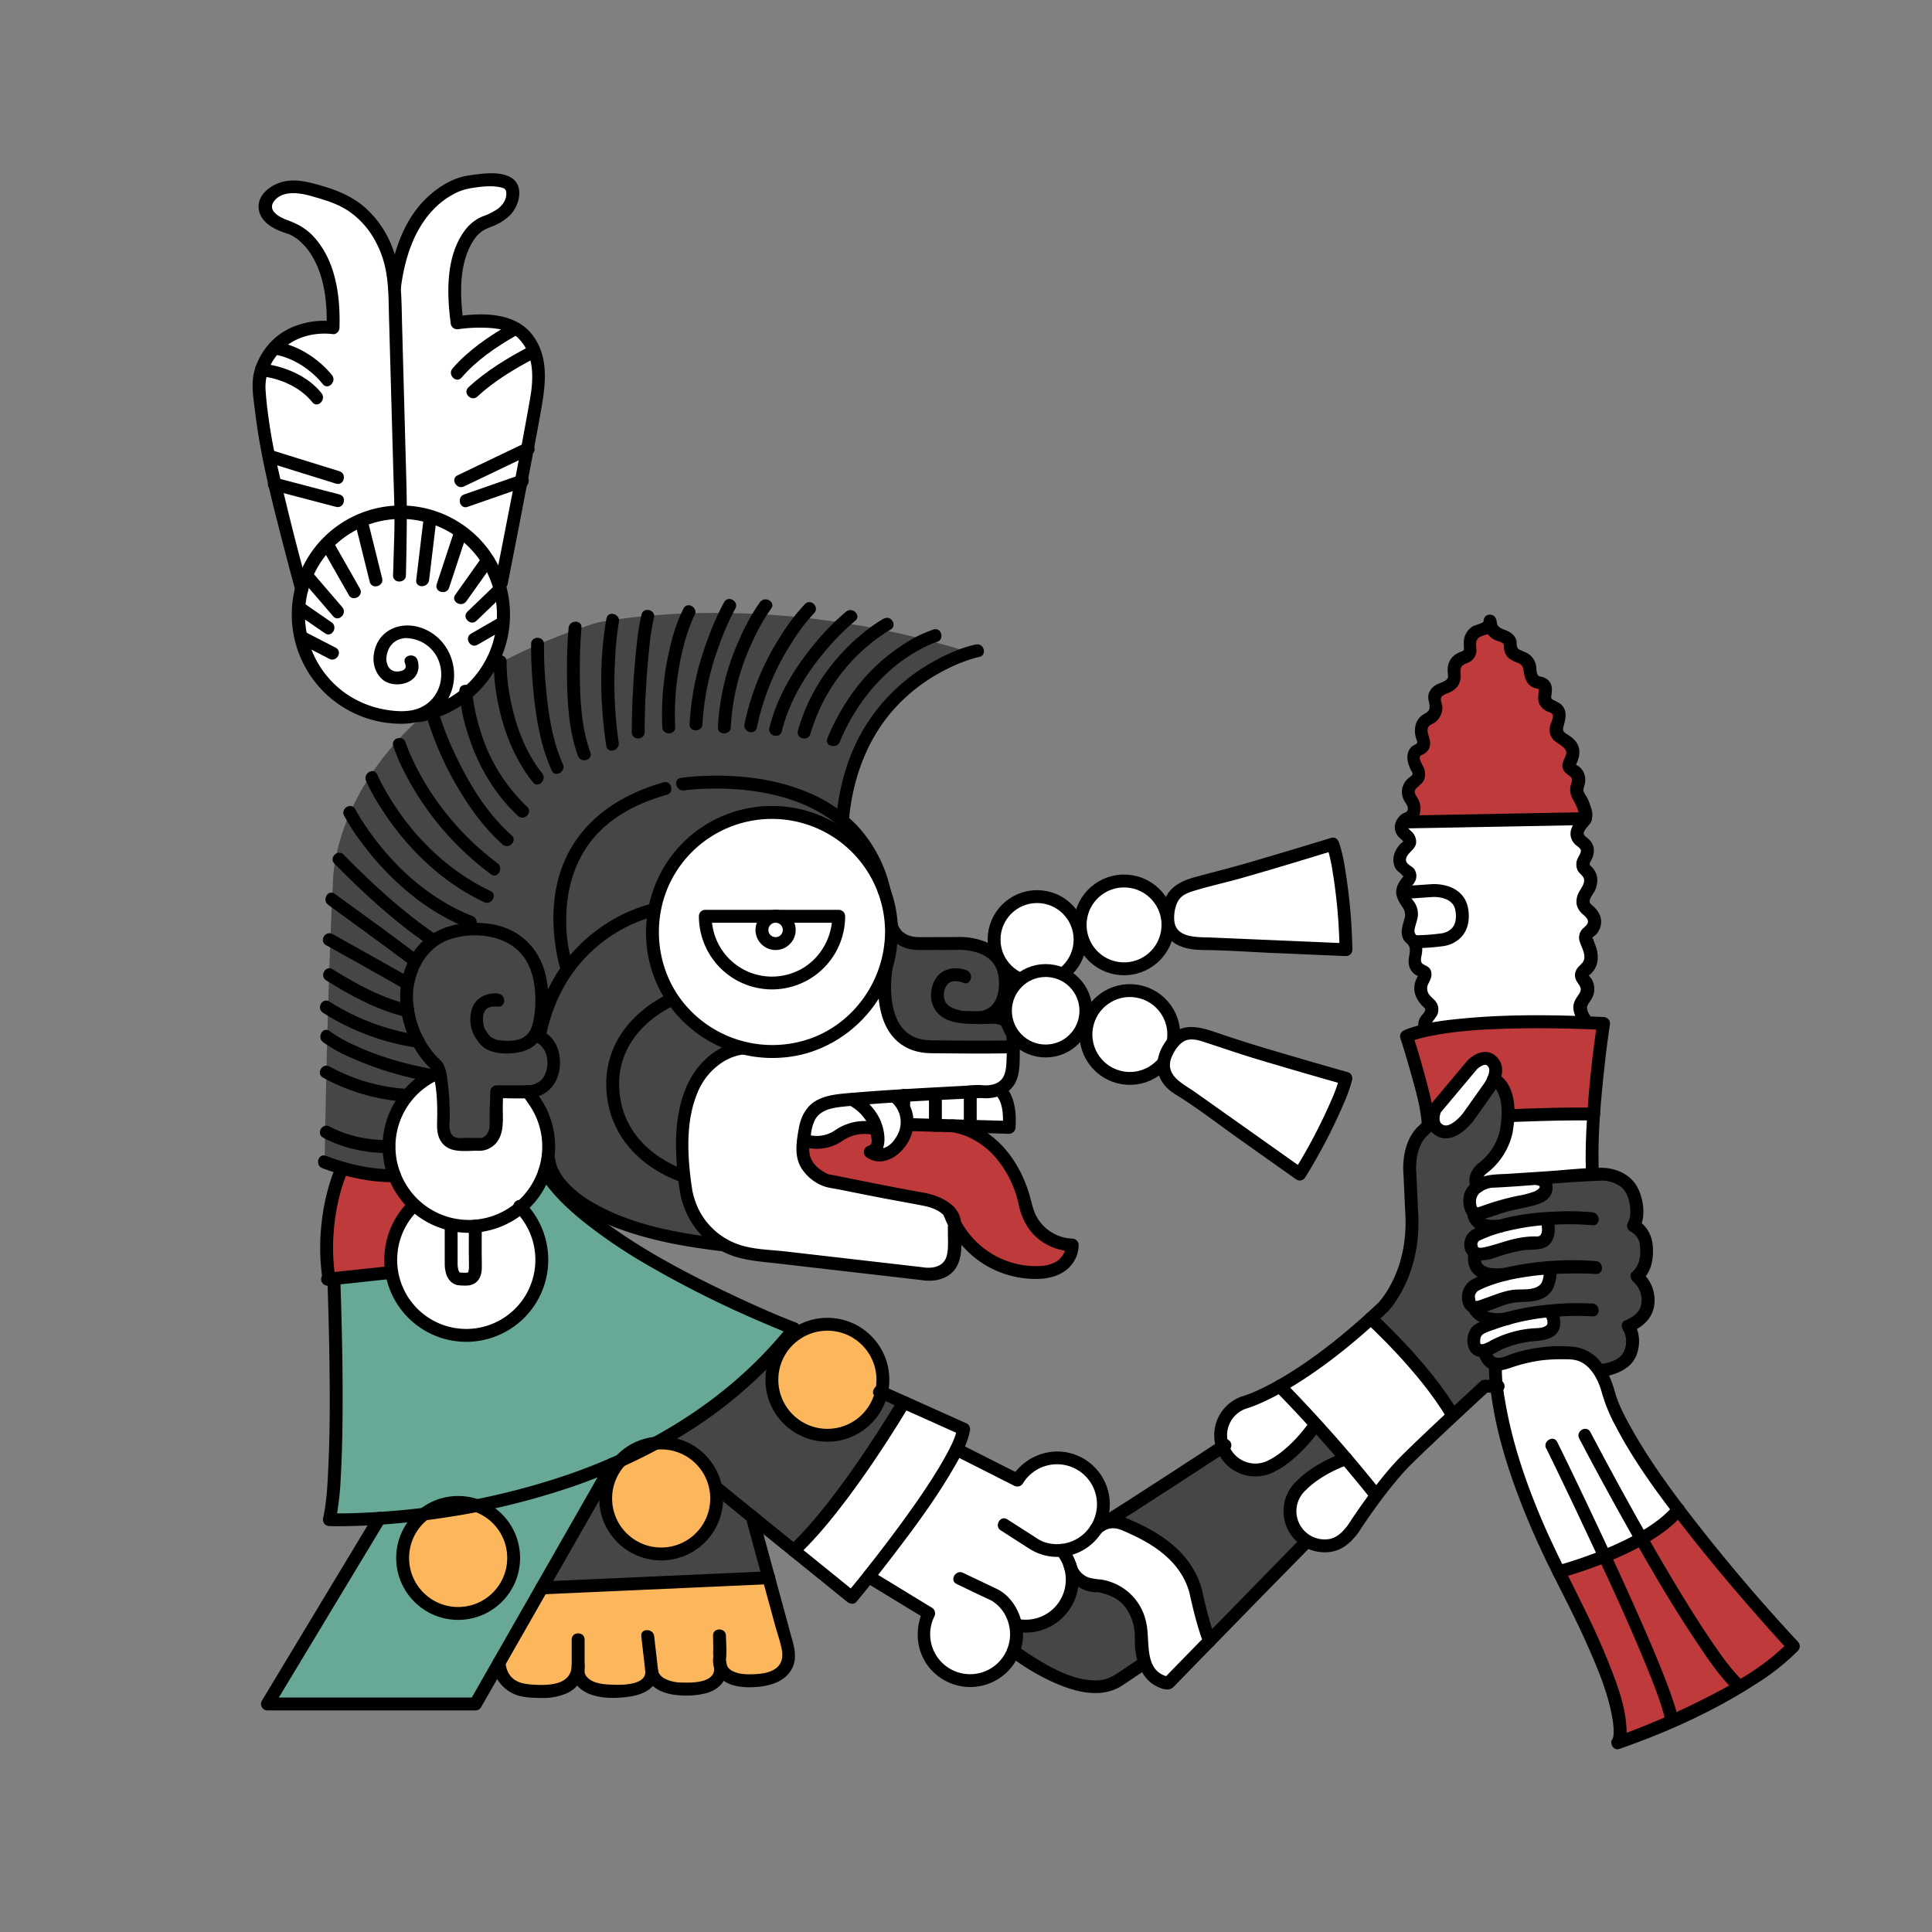 <svg id="Capa_1" data-name="Capa 1" xmlns="http://www.w3.org/2000/svg" width="900" height="900" viewBox="0 0 900 900">
  <rect x="0" y="0" width="900" height="900" fill="#808080" stroke="none"/>
  <defs>
    <style>
      .cls-1, .cls-6, .cls-7, .cls-9 {
        fill: #fff;
      }

      .cls-1 {
        stroke: #fbfff2;
      }

      .cls-1, .cls-7 {
        stroke-miterlimit: 10;
      }

      .cls-2 {
        fill: #fcb65b;
      }

      .cls-3 {
        fill: #ce2828;
        opacity: 0.8;
      }

      .cls-4 {
        fill: #383838;
        opacity: 0.8;
        isolation: isolate;
      }

      .cls-5 {
        fill: #58c3a7;
        opacity: 0.6;
      }

      .cls-7, .cls-8, .cls-9 {
        stroke: #000;
      }

      .cls-7 {
        stroke-width: 2px;
      }

      .cls-8 {
        fill: none;
      }

      .cls-8, .cls-9 {
        stroke-linecap: round;
        stroke-linejoin: round;
        stroke-width: 6px;
      }
    </style>
  </defs>
  <title>mictlantecuhtli</title>
  <g id="Capa_3" data-name="Capa 3">
    <polygon class="cls-1" points="346.39 488.04 337.75 490.68 331.22 494.2 327 499.23 322.27 508.66 320.11 516.29 318.85 524.25 318.85 535.81 318.85 544.29 320.35 556.27 322.28 561.54 328.89 572.85 336.05 577.94 346.39 582.2 355.24 584.71 367.97 585.99 391.01 588.65 415.49 591.47 429.93 593.14 439.91 591.79 444.05 586.86 444.96 581.07 445.08 572.63 443.26 565.05 436.14 559.91 428.22 557.43 415.49 555.64 404.19 553.2 391.7 550.93 385.35 549.72 379.1 545.36 374.79 540.59 374.58 532.8 374.9 529.92 379.1 531.94 385.73 531.26 391.01 527.12 397.1 525.87 408.44 524.99 409.01 528.47 408.84 533.91 406.57 536.63 411.59 537.74 416.88 535.16 421.66 528.47 423 523.64 436.06 524.01 470.38 524.99 470.1 517.05 465.36 507.34 471.11 501.87 472.27 494.2 472.41 487.4 462.19 487.4 438.12 487.4 429.42 486.51 421.35 484.35 415.96 476.95 412.88 466.83 412.14 453.31 408.83 459.83 403.22 468.98 346.39 488.04"/>
    <circle class="cls-2" cx="214.35" cy="725.54" r="25.86"/>
    <circle class="cls-2" cx="308.36" cy="697.89" r="25.86"/>
    <circle class="cls-2" cx="385.78" cy="642.59" r="25.86"/>
    <polygon class="cls-3" points="158.23 543.38 171 546.77 184.1 547.47 187.05 553.38 191.39 558.91 189.7 565.1 187.05 569.05 183 579.77 181.54 588.71 182.33 592.57 172.03 593.14 153.57 595.7 152.89 566.45 158.23 543.38"/>
    <polygon class="cls-3" points="428.6 524.25 446.73 524.68 458.18 529.75 466.99 537.74 474.59 550.48 478.12 561.76 482.48 570.95 490.03 577.94 499.81 579.77 498.95 583.88 493.8 590 487.41 592.22 480.06 592.57 472.41 591.79 463.39 587.94 456.98 583.88 449.24 577.94 444.34 569.54 443.26 565.05 439.83 561.76 436.14 559.91 424.21 556.87 404.19 553.2 391.7 550.93 385.35 549.72 379.1 545.36 374.54 537.74 374.9 529.92 379.1 531.94 385.73 531.26 391.01 527.12 397.1 525.87 408.44 524.99 409.01 528.47 408.84 533.91 406.57 536.63 411.59 537.74 416.88 535.16 421.66 528.47 423 523.64 428.6 524.25"/>
    <polygon class="cls-4" points="415.49 430.62 418.77 436.08 422.79 438.43 430.32 439.35 439 439.35 445.75 439.28 452.3 439.35 455.67 440.41 461.35 442.94 466.14 447.58 468.67 454.74 468.62 459.41 467.4 465.57 464.09 470.63 459.31 473.92 464.73 473.86 470.46 475.11 471.68 479.94 472.41 487.4 462.19 487.4 452.3 487.53 438.12 487.4 429.42 486.51 421.35 484.35 417.85 479.94 415.96 476.95 412.88 466.83 412.29 459.07 412.14 453.31 414.42 445.41 415.4 438.43 415.49 430.62"/>
    <polygon class="cls-5" points="255.34 546.77 261.11 553.76 269.91 561.76 279.04 570.53 289.6 577.94 306.91 588.53 346.77 608.74 370.16 618.72 365.18 624.79 355.24 635.55 344.5 645.54 328.89 657.74 312.75 668.39 301.77 673.08 285.63 681.85 277.96 685.03 264.75 689.9 255.34 692.94 244.79 695.96 225.46 700.35 208.47 703.59 182.33 706.35 153.75 707.68 155.91 699.16 156.31 676.98 156.06 652.13 156.66 627.23 156.62 595.7 164.86 594.13 182.33 592.57 184.83 601.05 191.39 610.21 201.62 618.03 212.26 621.83 223.94 621.23 233.2 618.14 242 611.9 247.68 605.91 251.76 594.72 252.71 583.33 251.76 573.96 246.34 566.45 242.4 561.76 247.76 557.13 255.34 546.77"/>
    <polygon class="cls-5" points="176.63 707.74 124.89 793.57 221.82 793.57 285.63 681.85 271.04 687.58 255.34 692.94 240.21 697 225.46 700.35 229.65 705.18 235.15 710.18 239.33 721.98 240.21 725.54 237.16 737.71 231.9 743.92 223.94 749.29 214.35 751.39 208.47 750.86 202.61 748.89 196.2 744.54 191.39 740.38 188.5 731.2 188.12 721.98 191.39 712.51 198.51 704.64 176.63 707.74"/>
    <polygon class="cls-2" points="252.71 739.89 358.45 734.77 359.88 742.54 363.41 752.99 366.29 763.55 366.29 768.83 366.29 775.57 360.58 781.03 355.24 782.63 347.01 782.63 340.55 781.03 336.07 776.14 335.53 780.36 330.86 784.79 321.43 786.53 316.03 786.45 310.15 784.79 304.16 779.54 300.42 784.79 291.04 787.4 282.45 787.4 272.33 783.91 269.53 777.18 267.32 782.68 261.95 786.33 252.71 786.59 241.65 786.45 236.06 782.68 232.82 774.3 252.71 739.89"/>
    <polygon class="cls-1" points="421.35 653.06 449.24 666.2 445.83 674.91 452.3 678.18 463.39 683.79 474.25 689.28 478.17 684.55 483.42 681.01 489.49 679.16 498.79 679.79 506.15 683.63 511.12 689.28 513.82 695.98 513.82 705.05 512.01 710.18 507.64 716.08 502.15 719.9 492.7 722.1 497.29 725.54 499.81 731.87 499.39 739.89 497.89 744.54 493 751.39 483.42 756.67 475.29 757.32 473.7 763.55 471.11 771.61 466.65 777.18 460.52 781.03 452.3 782.63 444.05 781.03 437.86 777.18 433.15 771.14 430.9 764.22 431.38 755.4 432.88 751.26 405.79 734.77 396.25 742.72 379.94 730.02 372 721.83 382.67 708.7 395.9 691.62 421.35 653.06"/>
    <polygon class="cls-1" points="514.29 708.7 522.22 708.7 528.27 711.69 535.62 715.44 544.12 721.28 549.88 726.96 554 732.9 556.95 739.8 558.94 748.15 561.41 757.32 563.73 764.22 544.51 783.91 540.44 782.63 535.28 777.77 533.54 774.09 532.02 765.66 531.37 757.32 529.57 750.95 525.14 744.54 518.67 740.49 513.82 738.87 508.76 738.13 502.98 736.46 499.81 731.87 497.29 725.54 492.7 722.1 504.01 718.61 514.29 708.7"/>
    <polygon class="cls-1" points="596.51 645.55 587.75 650.04 583.58 651.82 577.27 654.28 571.95 659.03 569.52 664.19 568.96 672.03 572.92 678.97 576.18 681.85 582.74 684.55 588.64 684.55 596.51 680.42 603.88 674.35 612.87 663.78 627.31 679.27 621.16 681.85 614 685.82 608.25 690.13 603.24 695.96 601.23 703.74 602.57 710.18 605.86 715.06 611.4 718.74 618.79 719.84 627.31 716.08 633.5 707.68 641.07 695.96 655.89 679.49 677 659.03 670.49 649.1 662.18 638.44 648.9 623.75 638.91 613.96 632.69 619.46 615.76 633 596.51 645.55"/>
    <polygon class="cls-6" points="205.02 499.23 205.71 502.69 206.49 510.08 206.42 520.8 206.49 527.12 208.47 530.52 211.93 532.45 219.57 532.8 225.57 531.94 229.72 530.52 231.44 521.89 231.7 508.24 239.11 508.49 246.23 508.24 249.06 512.39 253.49 519.95 254.84 524.99 255.91 533.9 255.91 540.06 254.43 544.29 249.72 554.46 242.4 561.76 246.34 566.45 249.69 571.09 252.26 581.07 252.71 591.79 250.73 597.55 247.68 605.91 242 611.9 235.85 616.68 227.3 620.44 216.14 621.96 212.26 621.83 201.62 618.03 193.84 612.67 187.84 605.25 182.33 592.57 181.54 583.33 187.05 569.05 193.84 560.59 191.39 558.91 184.1 547.47 181.54 536.03 181.54 527.12 184.1 519.95 188.4 512.4 193.84 506.28 205.02 499.23"/>
    <polygon class="cls-6" points="654.6 382.69 738.83 381.14 736.32 384.79 734.99 387.66 735.9 390.59 739.36 394.15 739.36 398.02 737.81 401.99 739.36 405.51 741.19 408.1 741.19 411.49 738.83 416.54 737.95 420.85 741.19 424.88 743.09 428.02 742.04 432.52 739.61 434.87 738.83 439.55 740.95 442.15 741.46 447.18 739.36 451.08 737.16 454.08 738.81 456.99 739.92 461.2 738.07 465.24 736.44 468.98 738.71 474.87 714.08 474.87 700.39 475.85 685.7 476.95 665.27 479.69 664.37 475.85 666.88 471.63 666.68 467.95 663.88 464.9 662.24 460.17 664.29 453.88 661.4 451.35 658.5 447.52 659.98 442.15 659.05 438.43 656.48 435.09 657.48 429.13 657.89 424.22 654.6 418.33 654.21 413.39 657.48 408.08 655.48 405.13 652.46 401.95 652.46 397.05 656.83 393 657.07 390.71 653.37 386.54 654.6 382.69"/>
    <polygon class="cls-6" points="702.79 519.53 742.73 518.77 742.1 545.82 716.66 548.67 720.18 551.11 719.97 555.08 715.25 558.11 707.47 559.84 696.71 562.74 689.26 565.26 685.47 562.78 684.98 558.83 686.85 554.03 688.85 551.01 688.28 547.47 691.94 542.01 696.71 537.74 701.39 531.94 702.37 524.25 702.79 519.53"/>
    <polygon class="cls-6" points="667.75 518.7 675.73 508.24 680.87 502.12 686.85 495.19 691.94 492.06 694.58 493.4 696.22 495.29 697.04 500.05 695.31 505.38 690.8 510.83 683.46 520.9 679.26 524.99 674.93 526.97 670.87 526.97 667.91 524.25 667.75 518.7"/>
    <polygon class="cls-6" points="685.49 579.77 686.85 575.92 691.94 572.16 709.59 568.23 718.37 567.06 721.4 570.05 721.07 575.47 718.74 578.2 712.65 579.11 707.95 579.31 702.32 580.76 695.31 583.88 688.99 583.81 685.49 579.77"/>
    <polygon class="cls-6" points="684.31 603.39 685.47 599.36 691.18 596.71 698.18 593.64 707.61 591.97 720.03 590.57 722.76 590 722.37 593.64 721.59 598.26 718.77 601.24 713.86 603.39 709.59 603.39 702.73 604.15 695.31 606.52 691.94 608.71 687.8 608.71 684.95 607.02 684.31 603.39"/>
    <polygon class="cls-6" points="686.85 624.26 687.8 619.46 691.94 617.85 698.18 615.37 706.65 612.96 714.01 611.52 720.87 610.62 723.75 613.96 723.75 616.29 722.76 619.7 717.67 621.36 711.84 621.61 707.13 623.24 702.36 624.26 696.4 626.84 693.08 629.06 689.31 628.92 686.85 624.26"/>
    <polygon class="cls-6" points="697.04 635.18 705.3 633.4 717.56 630.81 727.42 629.91 732.46 630.05 737.21 631.45 743.18 635.54 745.93 639.4 748.74 645.55 751.09 652.87 754.31 661.04 758.71 668.39 765.35 679.24 771.03 687.71 782.16 703.04 778.93 706.5 771.84 712.23 762.8 717.5 747.8 724.71 737.17 728.66 726.46 731.96 722.46 723.78 715.65 708.7 709.84 694.07 704.24 677.34 699.7 659.4 697.04 635.18"/>
    <path class="cls-4" d="M452.3,304.09s-53.53,12-59.54,78c0,0,12,11.37,17.29,22.35,0,0-20.44-29.28-56.41-26.72,0,0-39.71,3.64-49.48,46,0,0-9.24,44.35,40.35,63.79,0,0-24.24,1.14-26.15,43,0,0-3,43.32,21.88,50.55L290.3,571s-30.17-7.54-34.39-30.89a39.37,39.37,0,0,0-9.68-31.82H231.7l-.3,15.86s.07,11.21-9.58,9.81c0,0-15.2,1.58-15.19-9.81L205,499.23l-7.82,4.36-7.5,6.49-5.09,9-3.07,11.4,2.56,17-13.1-.7-19.75-5.67s1.24-82.29,3.94-131c0,0-.72-80.6,122.77-120C278,290.15,355.2,273.25,452.3,304.09Z"/>
    <polygon class="cls-4" points="350.7 706.35 358.45 734.77 252.71 739.49 283.55 684.56 282.72 694.62 283.55 705.14 287.89 715.14 294.85 719.9 303.96 723.68 311.72 723.52 319.06 721.34 326.73 716.08 332.39 705.18 334.17 692.95 328.89 681.85 321.29 674.91 308.36 672.03 318.85 664.45 333.71 653.97 344.5 645.54 365.18 624.79 361.61 636.01 359.95 644.34 362.57 653.97 370.16 663.18 377.93 667.22 385.78 668.44 395.31 666.63 402.95 661.91 407.77 656.18 410.05 648 421.35 653.06 416.85 660.45 410.05 673.07 402.66 682.14 398.86 687.58 391.7 697.35 385.73 704.99 377.02 715.14 370.28 721.98 350.7 706.35"/>
    <polygon class="cls-4" points="499.81 731.87 503.45 736.46 510.82 737.35 519.84 741 526.48 746.25 529.61 751.26 531.78 758.72 531.78 768.83 533.54 774.3 523.91 780.76 516.67 785.52 510.82 785.52 502.98 784.5 496.88 782.63 487.41 778.33 472.41 768.83 473.78 762.54 473.78 756.88 480.06 756.94 487.41 754.47 493.17 751.26 497.49 744.54 498.79 737.71 499.81 731.87"/>
    <polygon class="cls-4" points="514.29 708.7 568.96 674.35 573.8 679.92 578.82 684.55 585.11 684.55 593.29 682.33 603.88 674.35 610.35 667.14 612.11 662.05 627.31 679.27 619.38 682.72 611.43 687.58 606.7 691.62 603.24 695.96 601.23 703.74 602.57 710.18 608.25 718.61 563.73 764.22 561.84 758.7 557.97 747.68 556 737.13 551.43 729.29 545.09 722.1 537.28 716.58 529.37 711.31 514.29 708.7"/>
    <polygon class="cls-7" points="140.81 271.09 130.19 233 123.82 203.75 120.93 180.52 121.75 172.97 126.37 164.02 130.87 159.01 139.3 154.27 150.31 151.64 155.43 151.64 155.03 139.87 153.98 130.18 150.76 122.38 145.92 114.08 140.93 109.01 134.53 105.56 129.59 103.48 124.78 99.44 123.92 95.03 126.48 90.53 130.95 87.75 138.18 86.82 144.2 87.69 150.16 89.33 158.34 92.19 167.4 97.87 174.16 104.98 177.4 109.97 180.87 117.58 182.9 124.59 184.01 131.64 185.81 123.81 189.18 112.79 193.63 103.73 197.53 98.17 205.14 90.83 214.08 85.93 222.75 83.7 231.25 83.7 237.43 85.6 239.11 89.08 239.11 93.36 237.51 96.19 234.38 99.32 229.16 101.86 223.05 105.29 218.73 109.46 215.6 114.83 214.25 119.72 212.71 127.64 212.23 135.55 212.76 146.29 213.23 150.25 219.15 149.63 227.47 148.81 233.28 150.28 240.35 152.66 245.66 157.32 248.79 163.58 251.26 169.25 251.26 175.05 250.48 184.11 248.95 192.93 233.28 272.08 234 277.49 234.79 284.78 234.59 290.52 233.88 296.63 232.16 301.85 227.87 310.95 224.71 315.53 217.69 322.8 210.8 327.61 205.8 330.1 200.64 331.96 194.08 333.29 186.1 333.93 175.43 332.5 169.17 330.46 162.3 327.02 156.51 322.89 151.02 317.51 146.22 310.95 142.45 302.81 139.68 292.21 139.68 282.51 140.81 271.09"/>
    <polygon class="cls-3" points="654.6 382.69 658.29 379.54 659.12 377.38 659.12 372.99 656.86 370.71 656.86 367.33 659.12 364.04 661.33 359.72 659.23 354.41 658.99 351.86 660.66 349.34 663.48 347.11 663.48 344.54 662.65 341.66 662.64 338.7 664.89 335.2 668.1 332.92 669.29 330.26 668.63 324.85 669.29 321.53 672.44 320.53 675.15 319.23 677.59 316.66 677.79 313.2 678.11 309.6 680.76 306.65 684.39 304.89 685.2 300.57 686.12 295.93 689.1 293.55 692.47 292.38 694.55 290.06 696.71 293.55 700.16 295.95 703.13 297.66 704.05 301.54 706.18 304.74 710.33 306.66 712.31 308.69 713.51 314.12 716.29 317.51 718.95 318.45 720.28 321.72 719.96 325.01 721.27 327.73 724.96 329.75 726.73 333.35 725.77 337.47 726.11 342.22 729.21 344.69 732.89 348.71 732.79 352.37 731.58 357.48 734.67 359.87 735.84 363.41 735.12 366.15 735.84 370.77 738.83 376.49 738.83 379.48 737.66 381.92 654.6 382.69"/>
    <polygon class="cls-3" points="655.48 482.61 669.79 478.85 687.8 475.85 717.44 475.85 747.3 476.62 745.65 488.9 743.18 508.24 742.73 518.77 702.79 519.53 702.83 513.92 701.16 508.24 696.71 502.12 697.04 497.69 694.58 493.4 690.81 492.81 686.18 495.8 668.38 517.83 668.29 523.22 665.6 524.25 662.82 505.35 658.73 493.73 655.48 482.61"/>
    <path class="cls-3" d="M726.46,732s38.25-9.83,55.7-28.92l14.29,18.23,10.14,12.26,9,10.51,20.18,22.57L827.69,774l-16.14,11-17,9.28-21.42,9.85-19.27,7.54L755,805.2l-1.86-9.06-2.06-10.62-5.84-14.47-8.13-17.65Z"/>
    <path class="cls-4" d="M638.91,614l8-8,5.6-9.59,3-8.19,2.33-12.67V562.29l-.7-15.52.7-9,3.63-9.27,6.85-5.25,3.14,3.33,7.83-1.56,5-4.92L690,512l6.7-9.88,4.45,6.12,1.67,5.68v5.62l-1.4,9.66-1.4,3.6-3.28,7.26L690,544.17l-2.17,5.31L685,558.83l1.87,6.52,2.87,4.31,5.59,1.29-8.46,5-1.36,3.85,2,4.11-.64,4.88,4.45,3.81,5.74,1.07-5.1,2.75-6.47,3-1.16,4,2.54,5.32L692,614l8.89.55L692,617.88l-4.14,2.82-.65,4.89,3.79,3.46,2.14,3.28,4,2.88v10.37H692L677,659.4S669,641.89,638.91,614Z"/>
    <polygon class="cls-4" points="716.66 548.67 738.08 546.77 748.72 546.77 755.45 548.67 759.34 552.51 762.27 559.99 762.69 564.57 761.2 570.79 765.13 574.12 767.26 580.76 767.26 586.38 765.21 591.76 762.8 594.35 765.51 597.34 767.98 603.39 766.96 610.73 763.2 615.12 759.1 618.15 760.65 623.09 760.28 628.1 758.45 632.28 753.96 635.86 746.39 638.21 743.18 635.54 738.39 631.69 729.56 629.94 722.76 630.04 710.54 631.84 699.32 635.18 694.79 634.24 690.94 629.02 696.25 626.62 702.73 624.12 706.7 622.37 714.48 621.63 721.77 620.77 723.9 618.47 723.97 614.51 722.82 611.66 719.47 609.87 714.01 611.52 703.51 613.96 697.04 614.51 691.94 613.96 686.85 608.71 693.08 607.35 699.32 605.1 705.46 603.39 713.79 602.97 718.05 601.27 721.59 598.26 722.76 590 713.79 590 706.47 592.33 697.04 593.64 693.08 592.9 686.85 588.76 687.49 583.88 690.93 583.72 696.07 582.48 702.32 580.76 708.48 579.47 716.28 578.4 720.18 576.81 721.59 572.38 721.24 567.59 712.56 568.23 702.73 570 695.31 570.95 689.72 569.66 687.15 568.23 686.85 565.35 693.08 563.93 702.73 560.96 710.43 559.61 714.48 558.41 719.11 556.6 720.88 554.12 720.18 551.11 716.66 548.67"/>
  </g>
  <g id="Capa_2" data-name="Capa 2">
    <g>
      <circle class="cls-6" cx="359.57" cy="434.19" r="55.72"/>
      <path d="M412.29,434.19c-.14,21.91-14,42.17-34.77,49.59A53.32,53.32,0,0,1,319,467.85c-14.28-17-16-42.09-4.49-61a52.72,52.72,0,0,1,97.79,27.36c0,3.85,6,3.86,6,0a58.71,58.71,0,0,0-104-37.41c-15.63,19.08-17.86,46.62-5,67.79a59.34,59.34,0,0,0,62,27.14c23.51-4.69,42.48-24.39,46.17-48.09a64.71,64.71,0,0,0,.77-9.43C418.31,430.32,412.31,430.32,412.29,434.19Z"/>
    </g>
    <path d="M325.58,426.84a34.06,34.06,0,0,0,68.12,0,3,3,0,0,0-3-3H328.58c-3.86,0-3.86,6,0,6H390.7l-3-3c-.13,11.5-7.23,22.26-18.16,26.28a28.06,28.06,0,0,1-38-26.28C331.54,423,325.54,423,325.58,426.84Z"/>
    <circle class="cls-8" cx="361.3" cy="433.2" r="6.36"/>
    <path class="cls-8" d="M312.54,465.78s-29.42,12.34-27,42.68S318,547.69,318,547.69"/>
    <path d="M346.09,485.26c-9.87.52-18.79,7.83-23.7,15.95-6,9.91-7.58,22-7.48,33.38a149.26,149.26,0,0,0,1.82,20.47,34.91,34.91,0,0,0,1.53,6.12A38.53,38.53,0,0,0,336,582.67c8.15,4.44,16.93,4.83,25.89,5.87l57.73,6.66,8.7,1,1.32.15c-1.62-.19-.5-.05-.12,0a24.37,24.37,0,0,0,2.56.25c4.55.17,9.37-1.18,12.36-4.8,4.29-5.19,3.38-12.93,3.35-19.23,0-1.32.1-2.8-.94-3.82a3,3,0,0,0-3.63-.47,3.53,3.53,0,0,0-1.56,3c-.28,3.33,5.4,4.15,5.89.8,1.46-10-9-15-17.23-16.47-12.85-2.29-25.64-4.87-38.44-7.45-1.73-.34-3.45-.69-5.18-1l-1-.19c-.45-.09.73.37,0,0-3.82-1.92-7.57-4.68-8.48-9.14-.6-2.9.12-6.24.52-9.14a20.89,20.89,0,0,1,1.85-6.93c2.56-4.89,8.42-5.75,13.4-6.26,20.55-2.11,41.28-2.91,61.91-3.93a12.61,12.61,0,0,0,1.94-.1c-1.26.13-.44,0,.42.05.5,0,1,.08,1.52.09,4.2.07,8.59-1.08,11.73-4,4.9-4.55,4.43-11.59,4.55-17.72.09-5.1.28-11.39-3.39-15.45s-8.82-3.3-13.68-3.32c-2.4,0-4.8-.1-7.2-.14-.78,0-1.57-.06-2.35-.05s.81.18,0,0c-3-.63-6.89-1.56-8.29-4.7a8.08,8.08,0,0,1,1.12-7.57c1.21-1.51,3.07-1.72,4.86-1.53a14.77,14.77,0,0,1,2.63.7c3.58,1.47,5.13-4.34,1.6-5.78a13.16,13.16,0,0,0-10.63.26c-5.34,2.81-7.35,10.54-5.19,15.93,3.34,8.32,12.77,8.65,20.29,8.8,2.07,0,4.06,0,6.12-.1s4.66-.1,6.17,1.45c1.33,1.37,1.63,3.7,1.78,5.57a92.49,92.49,0,0,1,0,9.42c-.15,5.13-.52,10.22-6.22,11.76a13.42,13.42,0,0,1-4.55.42c-.24,0-1.59-.13-.82-.05s-.37,0-.67-.06c-2.56-.08-5.19.25-7.74.38l-15.77.85c-11.94.67-23.88,1.35-35.79,2.38-5.58.48-11.47.74-16.54,3.34s-7.7,7.64-8.68,13.14c-1.08,6.13-2.27,13,1.19,18.61a21.21,21.21,0,0,0,10.08,8.31c2.41.92,5.16,1.17,7.68,1.68q9.78,2,19.57,3.88c6.59,1.29,13.24,2.39,19.82,3.73,4.83,1,9.89,3.14,11,7.85.18.72,0,0,0,.31v.69c0,.23-.16,1.43.07-.11l5.89.8v-.15A2.82,2.82,0,0,1,446,573.4l-3.63-.47c-.75-.73-.82-2.84-.82-1.27v2.53c0,3.47.36,7.3-.49,10.67-1,4.09-4.54,5.63-8.2,5.69a19,19,0,0,1-2-.07c-1.14-.06.34.06-.54-.07l-1.53-.2-7-.81L366.18,583c-6.5-.75-13.45-.85-19.73-2.55a32.61,32.61,0,0,1-21.13-17.36,35.8,35.8,0,0,1-2.65-7.79q-.12-.54-.21-1.08c0-.22-.2-1.23-.09-.48s-.06-.47-.08-.62c-.34-2.36-.66-4.72-.91-7.1-1.24-12.13-1.29-25.19,3.4-36.67A30.7,30.7,0,0,1,337,494.55a28.68,28.68,0,0,1,3.25-1.7c.5-.22-.5.2.13-.05l.73-.29c.46-.16.91-.32,1.37-.46.75-.23,1.51-.43,2.28-.59s1.79-.26.76-.15a4.93,4.93,0,0,1,.54-.05c3.84-.21,3.86-6.21,0-6Z"/>
    <path d="M266.9,449.85a67.38,67.38,0,0,1-3.1-21.7c0-14.92,4.58-29.72,15.22-40.54,8.61-8.76,19.93-14.08,31.63-17.38,3.71-1.05,2.13-6.84-1.6-5.78-20.25,5.71-38.35,17.66-46.52,37.67-5.24,12.83-5.72,27.23-3.4,40.77a59.61,59.61,0,0,0,2,8.55c1.2,3.65,7,2.09,5.79-1.59Z"/>
    <path d="M318.71,368.21c.76-.12-.68.08-.19,0l1.6-.19q2.89-.3,5.8-.46a133.07,133.07,0,0,1,19.15.29c16.79,1.46,34.28,6.48,47,18.07,8.69,7.94,14.17,18.33,16.92,29.7.9,3.76,6.69,2.17,5.78-1.59a64.5,64.5,0,0,0-15.31-29.24,67.77,67.77,0,0,0-24.08-16.06c-14.82-6.06-31.37-7.9-47.29-7.27a100.27,100.27,0,0,0-10.94.94c-3.81.57-2.19,6.36,1.6,5.79Z"/>
    <path class="cls-8" d="M415.18,430.83s1.53,8.74,13.15,8.74c9.69,0,17.11-.07,17.11-.07s22.93-1.8,22.93,18.4c0,16.24-12.28,16.18-12.28,16.18"/>
    <path d="M252.61,540.28c.13,4.69,3,9.29,5.8,12.84,8.6,10.87,22.47,17,35.3,21.14,14.13,4.6,28.89,7,43.62,8.73,3.83.43,3.8-5.57,0-6-20.73-2.35-42.94-6.16-61.2-16.87a47.16,47.16,0,0,1-12.32-9.85c-.32-.36-.64-.74-.94-1.12-.5-.62.36.5-.1-.12l-.4-.54c-.48-.67-.94-1.35-1.36-2.06a18.44,18.44,0,0,1-1-1.88c-.14-.28-.27-.57-.4-.86-.28-.59.19.63-.14-.34s-.56-1.85-.8-2.8,0,.75,0-.27c-.11-3.86-6.11-3.87-6,0Z"/>
    <path d="M232,462.78c-6.7-.45-12,3.06-12.75,9.92a16.1,16.1,0,0,0,2,10.3c1.45,2.3,3,4.44,5.44,5.78,3.64,2,8.33,2.18,12.36,1.81S247.11,489,250,486c3.08-3.24,4.24-7.53,4.84-11.84a53.55,53.55,0,0,0-.79-20.49c-3.14-12.49-12.57-21.28-25.39-23.21-13.38-2-27.45,1-35.63,12.45a37.85,37.85,0,0,0-6.58,19.72,47.24,47.24,0,0,0,9.26,29.55,34.61,34.61,0,0,0,5.48,6.11c.52.41-.14-.59.12.28.2.65.41,1.28.57,1.94,1.63,6.59,1.93,14.09,1.77,20.79-.1,4.2-.31,8.44,2.88,11.77,4,4.19,10.76,2.92,16,3a10.41,10.41,0,0,0,9.34-4.58c3.22-4.72,2.22-11.45,2.36-16.92l.15-6-3,3c5,0,10.12.28,15.14,0,8.12-.49,13.53-6.6,14.25-14.55.6-6.63-1.69-13.48-7.91-16.61-3.45-1.73-6.49,3.44-3,5.18,5.28,2.66,6.31,9.89,4,15-1.34,3.06-4.06,4.5-7.09,5,.71-.11-.58,0-1,0H231.39a3.06,3.06,0,0,0-3,3c-.1,4-.31,8.05-.31,12.06,0,2.42.32,5-.93,7.15a5.45,5.45,0,0,1-1.4,1.62c-1,.68-.6.35-1.53.7-.77.29-.16,0,0,0h-2.57c-2,0-4.08-.13-6.11,0-2.24.13-4.34,0-5.4-2.12a8.43,8.43,0,0,1-.75-4.34c0-.46.06-.92.09-1.38-.12,1.6,0-.18,0-.65.06-1.37,0-2.76,0-4.13-.09-3.87-.27-7.74-.71-11.59-.38-3.35-.7-7.22-2.29-10.29a12.41,12.41,0,0,0-2.52-2.84,40.7,40.7,0,0,1-7.22-10.27,42.81,42.81,0,0,1-4.28-16.18,33.33,33.33,0,0,1,0-4.24,11.57,11.57,0,0,1,.11-1.17c0-.1.12-1,0-.45s.08-.49.11-.66a40.42,40.42,0,0,1,1-4.46c2.27-7.88,7.63-15,15.86-17.75,10.83-3.69,25.83-2.24,33.51,7,5.32,6.41,6.6,15.26,6.31,23.27a38.51,38.51,0,0,1-.28,3.87c0,.2-.05.41-.07.61-.06.51.12-.84,0-.21a4.2,4.2,0,0,1-.08.47c-.5,3.4-1.05,7.21-3.75,9.65-2.91,2.63-7.34,2.72-11,2.49-2.47-.15-4.9-.72-6.52-2.71-.47-.57-.92-1.46-1.41-2.13-.12-.17-.8-1.29-.43-.43a1.27,1.27,0,0,0-.1-.37c-.8-2.4-1.27-6.41.44-8.62,1.28-1.65,3.75-1.7,5.82-1.56,3.85.27,3.84-5.73,0-6Z"/>
    <path class="cls-8" d="M245.92,508.46l2.84,4.15A37.19,37.19,0,1,1,201.46,501l3.25-1.57"/>
    <path class="cls-8" d="M242.09,562a35.19,35.19,0,1,1-49.77,0h0"/>
    <path class="cls-8" d="M210.17,571.31v17.14s-.35,7.3,4.29,7.36c2.75,0,7.19,1.33,7-6.13-.17-9.2,0-18.51,0-18.51"/>
    <path class="cls-8" d="M303.86,424s-42.34,8.89-52.4,57.69"/>
    <path class="cls-8" d="M412.82,450.64s-6.8,36.67,21.09,37,38.2,0,38.2,0"/>
    <path class="cls-8" d="M374.48,531.14A18.15,18.15,0,0,0,390.7,529a21.24,21.24,0,0,1,16.24-3.37"/>
    <path d="M395.28,514.72a20.92,20.92,0,0,1,8.3,7.53c1.48,2.41,1.87,4.84,2.31,7.57.18,1.07.62,3.39-1.28,3.94a3,3,0,0,0-.72,5.48c7.69,5,16.25-1.32,19.71-8.31a18.29,18.29,0,0,0-4.73-22.37c-3-2.38-7.26,1.84-4.24,4.25a12.42,12.42,0,0,1,4.12,14.38c-1.37,3.32-4.22,7.44-8.16,7.76a6.35,6.35,0,0,1-2.92-.49c-.4-.14.29,0-.36-.17a1.9,1.9,0,0,1-.39-.23l-.71,5.49c7.71-2.24,6.31-12,3.94-17.61a25.83,25.83,0,0,0-11.84-12.4c-3.44-1.72-6.48,3.45-3,5.18Z"/>
    <circle class="cls-9" cx="483.11" cy="437.7" r="20.03"/>
    <circle class="cls-9" cx="487.11" cy="470.85" r="18.74"/>
    <circle class="cls-9" cx="526.31" cy="481.88" r="20.46" transform="translate(-33.65 924.21) rotate(-80.78)"/>
    <circle class="cls-9" cx="523.61" cy="430.83" r="20.46" transform="translate(14.47 878.67) rotate(-80.78)"/>
    <g>
      <path class="cls-6" d="M620.87,393.21s5.21,14.65,6.13,49.16l-65.59-2.8s-18.45,1.29-17.34-12.73,7.54-13.72,23.17-17.85S620.87,393.21,620.87,393.21Z"/>
      <path d="M618,394a71.91,71.91,0,0,1,2.68,11.41,247.43,247.43,0,0,1,3.32,37l3-3-62.57-2.67c-6.06-.26-16.45.53-17.37-7.6-.36-3.19.33-7.56,2.27-10.2,1.64-2.23,4.42-3.2,7-4,7.68-2.34,15.58-4,23.32-6.27,14.06-4,28.06-8.27,42-12.55,3.68-1.13,2.11-6.93-1.59-5.79q-19.29,5.91-38.66,11.57c-8.18,2.37-16.42,4.44-24.63,6.66-7.39,2-13.35,5.33-15,13.33-.89,4.22-1.26,8.9.9,12.81a14.58,14.58,0,0,0,7.75,6.26c3.6,1.39,7.39,1.58,11.2,1.62,10.45.11,20.93.9,31.37,1.35l34,1.45a3,3,0,0,0,3-3,261.43,261.43,0,0,0-3.47-38.09,75.31,75.31,0,0,0-2.76-11.86C622.49,388.8,616.69,390.36,618,394Z"/>
    </g>
    <g>
      <path class="cls-6" d="M627,502.37S623.43,517.5,605.48,547l-53.57-37.94s-15.63-6.71-7.67-20.11c7.18-12.08,13.78-7.43,29.15-2.42S627,502.37,627,502.37Z"/>
      <path d="M624.11,501.57a71.33,71.33,0,0,1-3.94,11,251.61,251.61,0,0,1-17.28,32.87l4.1-1.08-50.22-35.57c-5.69-4-14.56-7.85-10.93-16.47,1.27-3,3.73-6.83,7.06-7.81,3.08-.89,6.62.43,9.51,1.38,7.6,2.48,15.12,5.09,22.77,7.39,13.64,4.11,27.32,8.06,41,11.94,3.72,1.06,5.31-4.73,1.59-5.78q-18.82-5.34-37.6-10.92-12.28-3.66-24.38-7.81c-7.22-2.47-15-4.28-20.79,2-6,6.53-8.39,15.77-2.34,23,2.3,2.76,5.26,4.27,8.18,6.17,9,5.83,17.57,12.44,26.31,18.63l26.79,19a3,3,0,0,0,4.1-1.08,258.19,258.19,0,0,0,17.71-33.86,77.6,77.6,0,0,0,4.12-11.47C630.79,499.41,625,497.81,624.11,501.57Z"/>
    </g>
    <path d="M422.7,526.86,464.19,528l5.89.17a3.06,3.06,0,0,0,3-3c.47-6.31-.23-13.94-4.56-18.87-2.55-2.91-6.78,1.35-4.24,4.24,3.15,3.59,3.13,10.11,2.8,14.63l3-3L428.58,521l-5.88-.17c-3.86-.11-3.86,5.89,0,6Z"/>
    <path d="M418,510.29v3.85a3,3,0,0,0,6,0v-3.85a3,3,0,1,0-6,0Z"/>
    <line class="cls-8" x1="435.75" y1="510.29" x2="435.75" y2="524.23"/>
    <line class="cls-8" x1="451.99" y1="508.7" x2="451.99" y2="524.32"/>
    <path d="M444,527.47c.7.06-.49-.08-.25,0,.47.09,1,.16,1.42.26A33.52,33.52,0,0,1,450,529.2a37.22,37.22,0,0,1,12.85,8.94A49.68,49.68,0,0,1,474.51,561a31.5,31.5,0,0,0,3.76,9.86c4.66,7.61,12.43,11.59,21.2,12.19l-3-3v.9c0,.07.16-.64,0,.12a10.72,10.72,0,0,1-1.21,3.37,9.59,9.59,0,0,1-3.34,3.33,16.4,16.4,0,0,1-7.6,2A39.73,39.73,0,0,1,449,571.27a49.33,49.33,0,0,1-3.22-5.94c-.39-.83,0-.06-.23-.51l-.3-.76c-.08-.23-.17-.46-.24-.69-1.18-3.66-7-2.09-5.79,1.6,3,9.37,10.07,17.89,18.15,23.31a45.7,45.7,0,0,0,26,7.5c6.16-.14,12.47-2,16.23-7.18a14.9,14.9,0,0,0,2.9-8.6,3.06,3.06,0,0,0-3-3,19.9,19.9,0,0,1-16.63-10.27c-1.76-3.21-2.31-6.85-3.41-10.49-4.25-14-13.15-26.79-27-32.51a29.3,29.3,0,0,0-8.43-2.25c-3.84-.35-3.82,5.66,0,6Z"/>
    <path d="M454.57,300.23c-7.22,1.53-14.33,4.87-20.7,8.5a86.09,86.09,0,0,0-34.3,35.83c-5.93,11.79-9,24.66-10.12,37.77-.32,3.84,5.68,3.82,6,0,1.69-20.13,8.94-39.65,23.14-54.29a82.19,82.19,0,0,1,16.7-13.19c2.54-1.52,5.16-2.91,7.84-4.17a60.86,60.86,0,0,1,6.08-2.53,50.42,50.42,0,0,1,7-2.13c3.77-.8,2.17-6.58-1.6-5.79Z"/>
    <path d="M434.88,293.27a55.91,55.91,0,0,0-12.42,5.9A88.23,88.23,0,0,0,398,321.59,102.45,102.45,0,0,0,385.41,344c-1.48,3.56,4.32,5.11,5.79,1.59,8.05-19.36,22.52-36.58,41.89-45.28l.62-.27.5-.2c.4-.16.8-.32,1.2-.46s.71-.26,1.06-.36c3.69-1.11,2.12-6.9-1.59-5.79Z"/>
    <path d="M411.72,288.15A68.66,68.66,0,0,0,400.78,296a93,93,0,0,0-20.06,23.41,87.51,87.51,0,0,0-9,20.92c-1.07,3.72,4.72,5.31,5.78,1.6a84.74,84.74,0,0,1,33.68-46.32c1.16-.79,2.35-1.57,3.59-2.25,3.39-1.85.37-7-3-5.18Z"/>
    <path d="M394.16,284.93a110.19,110.19,0,0,0-15.09,15.45c-9.36,11.35-17.08,24.3-20.66,38.67-.94,3.75,4.85,5.35,5.78,1.6,3.42-13.73,10.83-26.17,19.88-36.93a108.86,108.86,0,0,1,14.33-14.55c3-2.43-1.27-6.66-4.24-4.24Z"/>
    <path d="M375,281.38a94.47,94.47,0,0,0-11.66,15.4,122.08,122.08,0,0,0-16.54,40.55c-.77,3.77,5,5.38,5.79,1.59a117,117,0,0,1,15.94-39.11,87.5,87.5,0,0,1,10.71-14.18C381.94,282.85,377.7,278.63,375,281.38Z"/>
    <path d="M354.05,280.49a95.25,95.25,0,0,0-9.38,16.83,112.61,112.61,0,0,0-10.23,41.43c-.17,3.87,5.83,3.86,6,0a105.31,105.31,0,0,1,9.91-39.5,92.23,92.23,0,0,1,8.88-15.73c2.28-3.12-2.92-6.12-5.18-3Z"/>
    <path d="M337.34,280.49a126,126,0,0,0-7.68,17.35,131.43,131.43,0,0,0-8.43,39.5c-.18,3.86,5.82,3.85,6,0a126.4,126.4,0,0,1,8.21-37.9,115.51,115.51,0,0,1,7.08-15.92c1.88-3.38-3.3-6.4-5.18-3Z"/>
    <path d="M318.4,283.49a74.35,74.35,0,0,0-5.51,15,135.48,135.48,0,0,0-4.38,40.24c.13,3.86,6.13,3.87,6,0a130.06,130.06,0,0,1,4.16-38.64,97,97,0,0,1,3.5-10.49c.34-.86.14-.38.41-1,.18-.41.36-.81.55-1.22s.29-.6.45-.9c1.79-3.41-3.38-6.45-5.18-3Z"/>
    <path d="M298.85,286.26a100,100,0,0,0-2.12,13,389.73,389.73,0,0,0-2.43,41.83c-.05,3.86,5.95,3.86,6,0a392.11,392.11,0,0,1,2.38-41.39,91.63,91.63,0,0,1,1.95-11.86c1-3.74-4.82-5.34-5.78-1.59Z"/>
    <path d="M282.53,288.1c-3.49,19.41-3,40-.1,59.39.57,3.81,6.35,2.19,5.79-1.59a192.9,192.9,0,0,1-1.63-39.75,139.79,139.79,0,0,1,1.73-16.46C289,285.92,283.21,284.3,282.53,288.1Z"/>
    <path d="M264.88,292.48c-.66,7.26-.84,14.59-.78,21.87.12,12.56.81,25.85,5.13,37.76,1.3,3.61,7.1,2.05,5.78-1.59-4.21-11.65-4.83-24.51-4.91-36.79-.05-7.08.14-14.2.78-21.25C271.23,288.64,265.23,288.66,264.88,292.48Z"/>
    <path d="M247.43,300a196.58,196.58,0,0,0,1,21.43c1.23,12.75,3.28,25.77,8.61,37.52,1.59,3.51,6.77.46,5.18-3-5-11.08-6.82-23.71-7.9-35.74a194.27,194.27,0,0,1-.91-20.18c0-3.86-6-3.87-6,0Z"/>
    <path d="M230,308.19A94.91,94.91,0,0,0,232.13,328c2.65,13.19,7.78,25.87,16.17,36.46,2.4,3,6.62-1.25,4.24-4.24-7.85-9.91-12.34-22.1-14.74-34.4a87,87,0,0,1-1.8-17.63C236.06,304.32,230.06,304.32,230,308.19Z"/>
    <path d="M214,321.9a83.58,83.58,0,0,0,4.15,20.57c4.52,14.21,12.2,27.4,23.15,37.6,2.83,2.63,7.08-1.6,4.25-4.24a81.1,81.1,0,0,1-21.79-35.49,95.27,95.27,0,0,1-3.17-13.43,39.88,39.88,0,0,1-.59-5c-.21-3.84-6.21-3.87-6,0Z"/>
    <path d="M199.41,336a151.07,151.07,0,0,0,21.07,42,92.91,92.91,0,0,0,13.61,15.36c2.88,2.56,7.14-1.67,4.25-4.24-10.76-9.54-18.6-21.95-24.9-34.77a144.27,144.27,0,0,1-8.24-19.88c-1.16-3.67-7-2.1-5.79,1.6Z"/>
    <path d="M183.21,347.49A83.91,83.91,0,0,0,189,360.83a135,135,0,0,0,20.15,28.81,139.34,139.34,0,0,0,19.57,17.63c3.09,2.31,6.09-2.9,3-5.19a130,130,0,0,1-28.82-29.79,123.08,123.08,0,0,1-12.33-22.12c-.58-1.4-1.15-2.82-1.61-4.27-1.15-3.67-6.94-2.1-5.78,1.59Z"/>
    <path d="M170.55,363.8a93.73,93.73,0,0,0,7.85,14,126.58,126.58,0,0,0,24.79,28.11,105.76,105.76,0,0,0,22.29,14.33c3.47,1.65,6.52-3.52,3-5.18-21.67-10.28-39.15-28.45-50.39-49.49-.84-1.58-1.67-3.17-2.38-4.81-1.53-3.54-6.7-.49-5.18,3Z"/>
    <path d="M160.32,380a99.15,99.15,0,0,0,9.05,13.72,129.61,129.61,0,0,0,26.5,26.37,101.05,101.05,0,0,0,22.59,12.43c3.6,1.42,5.16-4.38,1.6-5.79-21.63-8.52-39.6-25.69-51.87-45.19-.94-1.5-1.87-3-2.69-4.57-1.79-3.42-7-.39-5.18,3Z"/>
    <path d="M155.81,402.31c13.49,13.76,28,27.12,44,38,3.2,2.18,6.2-3,3-5.19-15.51-10.57-29.64-23.65-42.77-37-2.71-2.77-7,1.48-4.24,4.24Z"/>
    <path d="M152.92,421.54c13.08,9.5,26.21,19,39.1,28.74,3.08,2.33,6.07-2.88,3-5.19-12.89-9.77-26-19.23-39.1-28.73-3.13-2.28-6.12,2.93-3,5.18Z"/>
    <path d="M151.93,440.3c12,6.71,24,13.39,35.95,20.19,3.37,1.91,6.39-3.27,3-5.18-11.95-6.8-24-13.48-36-20.2-3.37-1.88-6.4,3.3-3,5.19Z"/>
    <path d="M151.93,456.69c11.37,7.13,24.12,14.05,37.28,17.06,3.76.85,5.36-4.93,1.59-5.79-12.68-2.9-24.88-9.57-35.85-16.45-3.28-2.06-6.29,3.13-3,5.18Z"/>
    <path d="M150.47,471.79A111.5,111.5,0,0,0,194,488a3.11,3.11,0,0,0,3.69-2.09c.4-1.4-.49-3.47-2.09-3.69a107.62,107.62,0,0,1-42.13-15.64c-3.27-2.08-6.28,3.11-3,5.18Z"/>
    <path d="M150.47,485.47a68.12,68.12,0,0,0,12.5,7,155.35,155.35,0,0,0,37.69,11.47c3.77.68,5.39-5.1,1.59-5.78-12.58-2.26-25.1-5.67-36.72-11.08a66.81,66.81,0,0,1-12-6.76c-3.08-2.33-6.08,2.88-3,5.18Z"/>
    <path d="M150.47,502a93.17,93.17,0,0,0,38.93,11.25c3.86.2,3.85-5.8,0-6a86.22,86.22,0,0,1-35.9-10.43c-3.39-1.85-6.42,3.33-3,5.18Z"/>
    <path d="M150.47,529.93c9.21,5,20.38,7.3,30.76,7.19,3.86,0,3.87-6,0-6-9.33.1-19.44-1.86-27.73-6.37-3.39-1.84-6.42,3.34-3,5.18Z"/>
    <path d="M183.79,544.69c-10.81.2-22-2.45-32-6.26-3.61-1.37-5.18,4.43-1.59,5.78,10.56,4,22.33,6.68,33.64,6.48,3.86-.07,3.87-6.07,0-6Z"/>
    <line class="cls-8" x1="152.59" y1="595.91" x2="182.02" y2="592.78"/>
    <circle class="cls-8" cx="213.42" cy="725.75" r="25.86"/>
    <circle class="cls-8" cx="308" cy="698.04" r="25.86"/>
    <circle class="cls-8" cx="385.43" cy="642.75" r="25.86"/>
    <polyline class="cls-8" points="176.72 707.29 124.58 793.78 221.51 793.78 285.32 682.07"/>
    <path d="M331.74,695.29,387,740l7.67,6.22c1.17.94,3.13,1.35,4.25,0,5.85-7,11.5-14.26,17.07-21.52,9.8-12.79,19.49-25.84,27.63-39.76,3.32-5.66,6.95-11.87,8.2-18.39a3.06,3.06,0,0,0-1.38-3.39l-34.29-15.38-4.89-2.19c-3.49-1.57-6.55,3.6-3,5.18l34.29,15.38,4.9,2.19L446,665c-1,5.32-3.75,10.19-6.39,14.88-3.82,6.75-8.12,13.24-12.54,19.62-8.36,12-17.27,23.69-26.43,35.13q-3,3.72-6,7.4h4.25l-55.26-44.76L336,691.05c-3-2.41-7.24,1.81-4.24,4.24Z"/>
    <path class="cls-8" d="M421,653.28s-27.69,47.11-51.19,69"/>
    <path d="M347.5,707.36l13.43,49.27c1.13,4.15,2.71,8.43,3.42,12.68.08.45,0-.3.06.53V771a6.67,6.67,0,0,1-.3,2.35,7.19,7.19,0,0,1-3.13,4.16c-2.89,1.88-6.64,2.29-10,2.41-3.1.12-6.53.05-9.39-1.31a6.32,6.32,0,0,1-2.37-1.79,5.87,5.87,0,0,1-.78-1.46,11.29,11.29,0,0,1-.27-1.15c.13.75,0-.14,0-.43s.12-1.83,0-.62c.46-3.68.08-7.53,0-11.24s-6.05-3.87-6,0l.1,6.5a23.65,23.65,0,0,0,0,3.15c.17,1.13.2-1,.06,0a11.48,11.48,0,0,0,2.61,9.49c4.58,5.15,12.89,5.34,19.18,4.63s13-3.27,15.42-9.78c1.85-5,.06-9.94-1.26-14.8L360,730.73l-6.8-25c-1-3.72-6.8-2.14-5.79,1.6Z"/>
    <path d="M298.74,762.23l1.54,13.42c.28,2.52.35,4.89,1.69,7.12,3.1,5.13,9.57,6.73,15.15,7a37,37,0,0,0,12.21-1.12c6.85-2.07,10.61-7.52,8.93-14.68-.88-3.76-6.67-2.17-5.79,1.59,2,8.39-9.45,8.43-15,8.22a17.22,17.22,0,0,1-7.88-1.84,6.68,6.68,0,0,1-2.68-2.59c-.49-.8.26.2-.26-.64-.13-.21-.25-1.46,0,.22-.17-1.22-.28-2.46-.42-3.69l-1.49-13c-.43-3.79-6.44-3.83-6,0Z"/>
    <path d="M266.32,763.77v12.79c0,2.68.12,5,1.63,7.37,5.15,8,18.55,7.7,26.88,6.13,5.91-1.11,11.68-4.47,11.82-11.13.08-3.86-5.92-3.86-6,0-.14,6.74-13.27,6.07-17.86,5.74-3.66-.27-7.94-1.1-9.9-4.16-.45-.71-.17-.26-.47-1.14s-.09.21-.09-.34V763.77c0-3.86-6-3.87-6,0Z"/>
    <path d="M229.52,774.52c0,7.08,5.09,13.19,11.69,15.27,3.41,1.07,7.24,1.13,10.82,1.19a28.11,28.11,0,0,0,11.88-2.13,14,14,0,0,0,8.41-13.07c.08-3.86-5.92-3.86-6,0-.16,9-10.18,9.39-17,9.05-4.44-.23-9.11-.65-11.89-4.6A10.83,10.83,0,0,1,235.7,776c-.07-.29-.12-.59-.16-.88.14.91,0,.16,0,0v-.57c0-3.86-6-3.86-6,0Z"/>
    <line class="cls-8" x1="252.4" y1="739.71" x2="358.14" y2="734.98"/>
    <path d="M466.21,712.92l13.34,8.55a24.22,24.22,0,0,0,23.52,1.41A24.58,24.58,0,0,0,501.75,678c-11.21-4.65-24-.13-30.4,10l4.11-1.08L447,672.54c-3.44-1.74-6.48,3.44-3,5.18l28.42,14.37a3.08,3.08,0,0,0,4.1-1.07,18.61,18.61,0,1,1,9.55,27.2,21.59,21.59,0,0,1-4.31-2.45l-12.53-8c-3.26-2.09-6.27,3.11-3,5.18Z"/>
    <path d="M445.59,737.87,457,743.33c1.7.82,3.51,1.53,5.16,2.47a17.47,17.47,0,0,1,6.82,8.06,18.61,18.61,0,1,1-33.75-.8,3.09,3.09,0,0,0-1-4.06L407,732.39c-3.31-2-6.33,3.18-3,5.18l27.2,16.56-1.08-4.1c-4.77,9.89-3,22,5.33,29.48a24.61,24.61,0,0,0,41.13-18.13c0-8.26-4.55-17.53-12.23-21.2l-15.7-7.49c-3.47-1.66-6.52,3.51-3,5.18Z"/>
    <path class="cls-8" d="M494.64,722.2a21.67,21.67,0,0,1-21.16,34.89"/>
    <path d="M470,771.17A101.85,101.85,0,0,0,491.43,784c10,4.39,22,7.48,31.74.92l11.58-7.77c3.19-2.14.19-7.34-3-5.18l-9.8,6.57c-3.22,2.16-6.17,4-10.2,4.21-10.83.55-21.72-5.49-30.59-11.09-1.82-1.14-3.61-2.34-5.36-3.58L474.3,767c-.29-.21-1.31-1-.07,0a3.1,3.1,0,0,0-4.24,0c-1.05,1-1.28,3.25,0,4.24Z"/>
    <path d="M605.83,716.7l-21.57,22.1L550,773.86,542.08,782l2.92-.78c-12.6-2.15-9-16.64-11.07-25.44a25.33,25.33,0,0,0-21.29-20,31.48,31.48,0,0,1-4.82-.71,9,9,0,0,1-6.45-6.62c-1-3.73-6.76-2.15-5.78,1.6,1.78,6.85,8.74,12.16,16,11.63.76-.06-1-.26-.35-.07.35.1.73.16,1.09.25a32.74,32.74,0,0,1,5.11,1.65,16.16,16.16,0,0,1,7.09,5.62c-.42-.56.56.84.71,1.08a13.51,13.51,0,0,1,1,1.87,23.47,23.47,0,0,1,2.13,6.63c.5,2.88.15,5.75.39,8.64.55,6.9,3.14,14.55,9.66,18,2.36,1.25,5.89,2.71,8.1.63.8-.74,1.54-1.57,2.3-2.35l10.29-10.55,30.66-31.4L610.07,721c2.7-2.77-1.54-7-4.24-4.25Z"/>
    <path class="cls-8" d="M510.52,712.46s4.77-6.16,13.69-2.23,27.67,12,32.8,31.06c0,0,2.79,13.63,6.41,23.15"/>
    <path class="cls-8" d="M570.62,673.28S522.19,705,513,710.4"/>
    <path class="cls-8" d="M612.56,664C602.39,678.28,593,682.54,593,682.54a16.16,16.16,0,1,1-16.42-27.84,16.34,16.34,0,0,1,3.13-1.42s24.47-6.39,64.46-44.25c0,0,15-15,13.49-43.38L656.8,547s-1.58-13.29,6.28-20.43l4.36-4.11"/>
    <path class="cls-8" d="M640.77,696.18a664.17,664.17,0,0,0-44.57-50.41"/>
    <path class="cls-8" d="M627,679.49c-14.11,5.14-20.6,12.34-20.6,12.34a16.16,16.16,0,0,0,10.68,28.29c4.12,0,8.34-1.3,13.26-7.91,0,0,13.1-20.54,25.24-32.5s36.06-33.94,36.06-33.94h6.24"/>
    <path class="cls-8" d="M638.6,614.18s25.11,22.82,38.09,45.07"/>
    <path d="M716,552.12c3,.51-.07,2.48-1.43,3a43.8,43.8,0,0,1-7.57,1.94,121.82,121.82,0,0,0-17.58,5.08c-1.43.5-1.53.32-1.75-1.31A5.6,5.6,0,0,1,689,556a11.1,11.1,0,0,1,5.46-2.62c.72-.17,1.45-.14.25-.1h.66c16.66-.77,33.28-2.65,50-3.26a14.93,14.93,0,0,1,9.53,2.7c3.4,2.6,4.54,7.53,4.56,11.6a10.73,10.73,0,0,1-1.1,5.19,3,3,0,0,0,1.07,4.11h0a8,8,0,0,1,4.53,6.63c.45,4.46,0,9.19-3.53,12.22-1.63,1.39-.8,3.64.6,4.71-1.18-.91,0,.05.27.31a11.28,11.28,0,0,1,3.42,8.19c0,5.23-3.39,7.56-7.79,9.52-2,.87-1.66,3.37-.61,4.71-.88-1.12,0,0,.15.37a8.77,8.77,0,0,1,.75,2.1,11.14,11.14,0,0,1-1.07,7.86c-2.15,3.5-7,4.69-10.82,5.32s-2.18,6.41,1.6,5.78c5.76-1,12.33-3.5,15-9.14,2.39-5.14,2.26-12-1.32-16.53l-.6,4.71c6.38-2.85,10.72-7.39,10.76-14.7A17.2,17.2,0,0,0,764,592l.61,4.71c4.9-4.19,5.92-11,5.22-17.18-.51-4.44-3.13-9.26-7.43-11.09l1.07,4.1c3.65-5.55,2-15.08-1.19-20.33-3.36-5.47-9.95-8.18-16.21-8.2-8.2,0-16.54,1-24.73,1.57l-18.45,1.21c-3,.19-6.07.17-9,.64-5.23.83-11,4.14-12,9.73-1,5.38,1.78,13.08,8.6,11,4-1.23,7.9-2.7,11.94-3.82,3.13-.87,6.3-1.38,9.45-2.13,3.4-.81,8.22-1.9,10.23-5.08,2.61-4.11.49-9.9-4.48-10.74-3.78-.64-5.4,5.14-1.59,5.78Z"/>
    <path d="M741.79,607.28a119.25,119.25,0,0,0-17.73.23c-11.74.92-23.56,3.14-34.3,8.13-1.82.85-3.37,1.57-4.52,3.24a10,10,0,0,0-1.51,7.4c.91,5.23,5.35,7,10.09,5.24,2-.73,3.69-1.9,5.59-2.79a46.47,46.47,0,0,1,15.75-4c4.69-.38,10.4-1.37,11.53-6.82a10.85,10.85,0,0,0-1.58-7.57c-2-3.28-7.22-.27-5.18,3a4.44,4.44,0,0,1,.92,3.12c0,.39-.14.83-1,1.34-1.86,1.07-4.42.84-6.46,1.07a49.62,49.62,0,0,0-19.12,5.74,13.46,13.46,0,0,1-2.9,1.36c-1.76.52-2,.2-1.8-1.94a3.12,3.12,0,0,1,1.14-2.39c1.51-1.12,4.67-2,6.59-2.72a102.17,102.17,0,0,1,28.32-5.58,118.22,118.22,0,0,1,16.19-.12c3.86.28,3.84-5.73,0-6Z"/>
    <path d="M743.4,587.46a142,142,0,0,0-43.79,3.44,61.78,61.78,0,0,0-13.55,5,9.4,9.4,0,0,0-5,8.9c.3,5,3.49,7.81,8.37,6.92s9.31-3.43,14.14-4.55c5.44-1.27,11.61.14,16.52-3.14,3.84-2.56,4.73-6.88,5.1-11.19.33-3.85-5.67-3.82-6,0-.19,2.26-.44,4.91-2.49,6.24-3.47,2.27-8.59,1.22-12.5,1.86-4.66.76-8.93,2.68-13.38,4.17-.9.31-2.84,1.25-3.81.82.48.21.31.18.28-.21-.07-1.08-.45-1.79,0-2.86a7.61,7.61,0,0,1,.75-1.1c.24-.36.82-.58,0-.12a34.51,34.51,0,0,1,5.55-2.58,76.5,76.5,0,0,1,12.06-3.36A141.14,141.14,0,0,1,730,593.27c4.45-.1,8.93-.1,13.38.19,3.85.26,3.84-5.74,0-6Z"/>
    <path class="cls-8" d="M686.55,608.93s3,7.93,15.88,5.25"/>
    <path d="M741.79,564.71a123.82,123.82,0,0,0-16.9-.32c-11.24.43-22.77,1.93-33.33,6-3.68,1.41-7.89,2.74-9.09,7-1.41,5,1.66,9.48,6.78,9.75a20.8,20.8,0,0,0,7.56-1.39,86.25,86.25,0,0,1,11.82-3.18c4.75-.88,11.13.66,14.14-4.13,1.63-2.6,1.76-6,1.22-8.92-.69-3.79-6.48-2.19-5.78,1.59.11.6-.07-.79,0-.12,0,.45.08.89.08,1.34a4.59,4.59,0,0,1-.59,2.92c-.72.93-1.76.74-2.87.73a38.69,38.69,0,0,0-7.12.69c-5.34.93-10.3,3-15.55,4.2-1,.21-2.94.72-3.82.06v-.09c.54.44-.12-.65-.12-1a2.07,2.07,0,0,1,.47-1.47c.38-.55,0-.11.45-.37a18.19,18.19,0,0,1,2.09-1,63.39,63.39,0,0,1,7.56-2.67,109.59,109.59,0,0,1,27.36-3.94,124.51,124.51,0,0,1,15.69.37c3.84.38,3.82-5.63,0-6Z"/>
    <path class="cls-8" d="M686.55,565.57s.28,7.15,12.46,5.51"/>
    <path class="cls-8" d="M687.18,584.1s-3.74,11.53,13.91,9.53"/>
    <path class="cls-8" d="M685.87,496l-17.28,20.6s-3.44,7.37,2.54,10.17S684,520.29,684,520.29l10-14.11s4.58-6.62,1.94-10.68C692.1,489.66,685.87,496,685.87,496Z"/>
    <path class="cls-8" d="M695.77,502.77s9.67,3.06,5.86,24.52a29.47,29.47,0,0,1-11.31,17.19s-4.66,3.84-2,8.25"/>
    <path d="M693.73,635.4c-.39,5.32.44,10.85,1.2,16.1,2.28,15.66,6.94,31,12.52,45.76,4.26,11.27,9.14,22.31,14.47,33.13,5.7,11.58,11.76,23,17,34.77s10.74,24.53,12.53,37.52c-.1-.76.06.58.09.8,0,.41.07.82.1,1.23.05.7.07,1.4.06,2.11s-.05,1.15-.09,1.73c-.05.8.19-.78,0,0-.05.18-.06.38-.11.56s-.19.59-.25.88c-.15.75.41-.71,0-.09s.3-.29.19-.18c-2.06,2,0,6,2.91,5,21.94-7.63,43.85-17.47,63.37-30.09A109.24,109.24,0,0,0,837.54,769a3.06,3.06,0,0,0,0-4.24c-16.38-17.53-32-35.88-46.78-54.76-10.8-13.78-21.32-28-30-43.24-3.25-5.72-6.6-11.78-8.41-18.14-1.48-5.22-3.4-10.17-6.92-14.4a18.58,18.58,0,0,0-12.13-6.8,69.91,69.91,0,0,0-20.31,1,73.91,73.91,0,0,0-7.88,2c-2.23.68-4.89,2.17-7.23,2.13s-3.1-2.1-3.36-4c-.22-1.62-2.28-2.47-3.69-2.1-1.74.46-2.31,2.09-2.1,3.69a10.74,10.74,0,0,0,3.36,6.31c3.72,3.29,8.19,1.86,12.37.48a70.42,70.42,0,0,1,14.17-3.29,77.08,77.08,0,0,1,8.86-.44c2.73,0,5.61-.11,8.19.93,5.88,2.4,9.11,9.27,10.63,15a76,76,0,0,0,6.44,15.45c8,15.38,18.34,29.58,28.86,43.31s21.7,27.24,33.12,40.37c6.09,7,12.23,13.94,18.56,20.71v-4.24c-10.5,11-24.16,18.77-37.53,25.67a356.25,356.25,0,0,1-35.61,15.88c-2.45.94-4.9,1.87-7.37,2.73l2.92,5c2.11-2.08,2.09-6,2-8.73-.52-11-4.8-21.94-8.85-32-9.18-22.85-21.76-44.09-31.28-66.79-6.94-16.55-12.79-33.77-16-51.47-1.14-6.3-2.3-12.93-1.82-19.6.28-3.85-5.72-3.83-6,0Z"/>
    <path class="cls-8" d="M726.16,732.18s40.74-10.67,55.69-28.92"/>
    <path d="M735.67,670.12c6,11.49,12.19,22.88,18.48,34.2,11.43,20.61,23.14,41.17,36.28,60.75,5.3,7.91,10.8,16.27,17.82,22.79,2.82,2.63,7.08-1.61,4.24-4.24-5.84-5.43-10.48-12.21-15-18.75C791,755.38,785,745.58,779.07,735.7c-11.05-18.51-21.53-37.36-31.72-56.35-2.18-4.08-4.36-8.16-6.5-12.25-1.78-3.43-7-.4-5.18,3Z"/>
    <path d="M720.35,674.8q9.48,19.38,18.63,38.94c10.36,22.06,20.73,44.19,29.75,66.83,1.78,4.47,3.51,9,5,13.53.54,1.65,1,3.32,1.46,5,.14.61.26,1.22.38,1.84.16.82-.06-.63,0,.13v.78c.06,3.85,6.06,3.86,6,0A28.61,28.61,0,0,0,780,794.2c-1.19-3.9-2.62-7.73-4.09-11.54-4.12-10.69-8.7-21.21-13.34-31.68-9.67-21.79-19.82-43.37-30.14-64.86q-3.46-7.18-7-14.36c-1.7-3.47-6.87-.43-5.18,3Z"/>
    <path d="M744.79,546c-.59-14.81.62-29.7,2.14-44.43.84-8.08,1.77-16.09,3-24a3.06,3.06,0,0,0-2.23-3.71,3.62,3.62,0,0,0-.66-.09c-21.33-1-42.83-1.39-64.12.55-8.58.79-17.51,1.72-25.73,4.46a19.13,19.13,0,0,0-3.49,1.4,3,3,0,0,0-1.38,3.38c1.73,5.27,3.31,10.59,4.79,15.93,2.25,8.06,4.82,16.51,5.23,24.92.19,3.84,6.19,3.86,6,0-.43-8.77-3-17.53-5.28-25.94q-2.29-8.3-4.95-16.5l-1.38,3.39a3,3,0,0,0,.51-.25c0-.12.93-.34-.35.15.13-.05.26-.12.4-.16l1-.38a62.21,62.21,0,0,1,7.94-2.08c12.91-2.63,26.33-3.24,39.58-3.53,13.74-.29,27.48,0,41.2.66L744.1,476a505.9,505.9,0,0,0-5.1,50.35c-.32,6.56-.46,13.13-.2,19.69.16,3.85,6.16,3.86,6,0Z"/>
    <path class="cls-8" d="M702.48,519.75s26.48-1.13,39.94-.76"/>
    <path d="M741,473.58c-1.29-2.06-2.51-3.81-1-6.06,1.15-1.76,2.27-3.25,2.57-5.39a9.19,9.19,0,0,0-1-5.82c-.46-.81-1.27-1.45-1.66-2.27.32.66-.62.59.33.26a4.17,4.17,0,0,0,1.25-1.11c3-3,3.34-7.45,2.2-11.38-.31-1.07-.72-2.1-1.13-3.13-.11-.29-.72-2.39-.94-1.6.16-.58,1.61-1.37,2-1.84a9.08,9.08,0,0,0,1.72-2.92c1.38-3.75,0-7.08-2.69-9.74-.64-.63-2-1.51-2.11-2.48-.23-1.66,2-4.06,2.6-5.6,1.58-3.84,1.27-7.64-1.68-10.67-.5-.51-.88-.64-.93-1.28s.65-1.61.9-2.16a9.24,9.24,0,0,0,1-5.24,7.64,7.64,0,0,0-2.35-4.24c-.91-.9-2.65-1.7-2.28-3.11.46-1.77,2.55-3.21,3.31-4.93a8.55,8.55,0,0,0,.13-6.33,28.75,28.75,0,0,0-2-5.15,20,20,0,0,1-1.45-2.49c-.43-1.21.05-2,.36-3.26a8.21,8.21,0,0,0-.52-6,7.69,7.69,0,0,0-1.52-2.06,9.57,9.57,0,0,0-1.18-.92c-.29-.18-.58-.35-.88-.51-.42-.34-.47-.18-.13.49,1.9-3.57,2.79-7.6.24-11.11a14,14,0,0,0-3.76-3.22c-1.81-1.2-2.67-1.56-2.06-3.84,1-3.65,2-7.53-1.22-10.39a17.47,17.47,0,0,0-3.52-2c-1.36-.75-1-1.36-.8-2.89.28-2.17.24-4.36-1.34-6.07a6.82,6.82,0,0,0-2.84-1.72c-.56-.2-1.61-.23-2-.66-1.06-1-.81-3.69-1.15-5.06a8.27,8.27,0,0,0-3-4.72c-1.42-1.11-3.12-1.53-4.69-2.37-1.82-1-.88-3-1.57-4.81-.87-2.24-2.92-3.49-5.06-4.31s-4-1.5-3.92-4.27h-6c.1,1.09-4.25,2-5.25,2.61a9.17,9.17,0,0,0-3.67,4.73c-.62,1.79-.39,3.44-.36,5.28,0,1.11,0,1.2-1,1.62a13.43,13.43,0,0,0-3.27,1.66,8.48,8.48,0,0,0-3,4.42,11.25,11.25,0,0,0-.3,3.22c0,.86.4,2.38,0,3.18-.83,1.71-4.39,2.34-5.89,3.42a7.54,7.54,0,0,0-2.87,3.6c-.84,2.43.44,4.31.34,6.68-.09,2.17-2.41,2.67-3.85,3.86a8.25,8.25,0,0,0-2.82,5,11.88,11.88,0,0,0,.33,5.3c.21.77.83,1.82.5,2.38s-1.88,1.11-2.42,1.61c-3.19,2.94-2.17,7.29-.56,10.78.25.54,1,1.43.88,2-.09.78-1.12,1.31-1.67,1.76a8.64,8.64,0,0,0-3.16,5.11,8.45,8.45,0,0,0,1.21,6c.71,1.21,1.71,2.37,1.35,3.86-.31,1.25-1.47,1.18-2.48,1.85a8.32,8.32,0,0,0-3.35,4.75,6.52,6.52,0,0,0,1.28,5.61c.59.73,1.37,1.22,2,1.91,0,0,.56.7.58.39,0,.3-1.06,1-1.27,1.21-2.86,2.9-4.47,7.2-2.64,11.1.82,1.76,2.26,2.25,3.39,3.63.65.81.7.21-.2,1.42a16.35,16.35,0,0,0-1.87,2.93c-1.82,4-.11,7.21,2.15,10.55a5.9,5.9,0,0,1,.81,5.7c-.61,2.26-1.41,4.54-1.1,6.91a6.78,6.78,0,0,0,1.16,3c.64.92,1.83,1.58,2.25,2.62.93,2.29-.6,5.51-.23,8a7.28,7.28,0,0,0,3.27,5.32,8.24,8.24,0,0,0,1.18.51l.47.14c.62.23.63.17,0-.17l-.44-.3c-.19.32-.37.65-.54,1a11.81,11.81,0,0,0-.77,1.7c-1.58,4.55.28,8.68,3.54,11.84,1,1,1.26,1,.75,2.21-.43,1-1.44,1.8-2,2.76a6.67,6.67,0,0,0-.2,6.77c1.88,3.37,7.07.35,5.18-3-.39-.7,2.49-4,2.82-4.77a6.38,6.38,0,0,0-.2-5.62c-.91-1.61-2.49-2.52-3.57-4a4.77,4.77,0,0,1-.23-5.2c.91-1.79,1.77-3.56,1.14-5.62s-2.08-2.32-3.71-3.3-.76-3.29-.56-4.87a10.45,10.45,0,0,0-1-6.75c-.93-1.57-2.67-2.19-2.43-4.17.3-2.43,1.46-4.65,1.59-7.13a10,10,0,0,0-1.36-5.45c-.81-1.44-2.62-3-2.86-4.68-.29-2,1.88-3.62,2.74-5.24a5.59,5.59,0,0,0-.16-5.87c-.9-1.33-2.58-1.83-3.48-3.07-1.23-1.7.33-3.71,1.52-4.91s2.52-2.46,2.77-4.36a6.48,6.48,0,0,0-2.35-5.46c-1.33-1.27-2.49-2.09-.31-3.27,1.61-.86,2.84-1.54,3.73-3.23a9.22,9.22,0,0,0-.17-8.49c-1-1.88-2.56-3.3-.61-5.16,1.48-1.41,3-2.34,3.65-4.46a7.62,7.62,0,0,0-.67-5.48c-.5-1.11-2-3.41-1.46-4.7.23-.53,1.35-.86,1.81-1.17a7,7,0,0,0,2-1.84c1.26-1.86,1-4,.4-6-.46-1.52-1.23-3.54-.11-5,.59-.77,1.87-1.16,2.66-1.72a8.61,8.61,0,0,0,3.64-7.33c-.06-1.57-1.39-3.78-.13-5,1-.94,2.67-1.33,3.86-1.95a9.06,9.06,0,0,0,3.65-3.07,9.27,9.27,0,0,0,1.08-5.7c-.16-3,.49-3.67,3.13-4.75a6.44,6.44,0,0,0,4.15-4.53c.46-2-.48-4.29.34-6.11,1-2.17,4-2.11,5.88-3.19a6.2,6.2,0,0,0,3.25-5.8c-.35-3.8-5.82-3.91-6,0a9.38,9.38,0,0,0,6.18,9.27,12.09,12.09,0,0,1,2.47.94c1.06.73.75,1.45.87,2.65a6.7,6.7,0,0,0,2.55,4.77,18.89,18.89,0,0,0,4,2,3.58,3.58,0,0,1,2.5,3.3c.62,3.49,1.17,6.74,4.83,8.23.5.2,2.06.38,2.39.78-.1-.13-.12,1.06-.17,1.47-.22,2-.44,3.92.58,5.74a7.64,7.64,0,0,0,3.13,2.86c.77.42,2.24.72,2.75,1.49.81,1.21-.94,4.44-1.16,5.73a7.2,7.2,0,0,0,1.28,5.8c1.69,2.23,7.13,3.76,6.25,7.12-.51,1.92-1.78,3.29-1.72,5.39.06,2.35,1.62,3.49,3.35,4.72,2,1.39.77,2.94.39,4.93a8.78,8.78,0,0,0,1.24,6.12,31.07,31.07,0,0,1,2.37,5.22c.78,2.32,0,3.26-1.45,5.11-2.46,3.22-3.12,7.08-.21,10.27.72.79,2.74,1.88,2.89,3,.17,1.32-1.42,3.26-1.78,4.51a6.62,6.62,0,0,0,.3,4.85c.79,1.54,2.83,2.56,3,4.29.2,2-1.31,3.83-2.18,5.45a9.17,9.17,0,0,0-1.3,6.05,8.27,8.27,0,0,0,2,3.8c.89,1,2.4,1.91,3,3.15,1,2.14-1.12,3.27-2.34,4.58a5.89,5.89,0,0,0-1.06,6.27c.78,2.26,2.11,4.54,2,7s-2,3.19-3.29,5a5.34,5.34,0,0,0-.33,5.93c1.24,2.14,2.87,3.32,1.25,5.85-1.31,2-2.73,3.77-2.76,6.34s1.27,5.13,2.67,7.36c2.06,3.25,7.25.25,5.18-3Z"/>
    <line class="cls-8" x1="654.3" y1="382.91" x2="738.52" y2="381.36"/>
    <path class="cls-8" d="M653.42,415.8l14-.95S679.5,414.08,681,424s-4.91,13.13-8.89,13.74a99.26,99.26,0,0,1-13.34.95"/>
    <path d="M195.74,336.34a50.83,50.83,0,1,0-12.5.68c7.23.52,14.25-.37,20.06-5.08,13.3-10.78,9.89-32.47-5.81-39-10.55-4.37-22.34.55-23.45,12.8-.39,4.23,1.37,9.05,5,11.42,5.1,3.33,14.53,1.56,15.76-5.15a8.8,8.8,0,0,0-.36-4.66c-1.4-3.56-7.2-2-5.79,1.59a5.91,5.91,0,0,1,.24.82,2.13,2.13,0,0,1,0,1.32c-.62,1.58-3.52,1.94-5.18,1.6a4.51,4.51,0,0,1-3.26-3.17,12.42,12.42,0,0,1-.49-2v-.31c.14-4.51,2.35-8.28,6.57-9.53a14.15,14.15,0,0,1,1.93-.43c-.78.12,0,0,.29,0a17.31,17.31,0,0,1,8.21,2.1c12.14,6.75,11.26,25.17-1.67,30.53-5.09,2.12-11.75,1.52-17,.48a45.75,45.75,0,0,1-17.77-7.7,44.72,44.72,0,1,1,43.24,5.18,47.6,47.6,0,0,1-9.58,2.72c-3.79.69-2.18,6.47,1.6,5.79Z"/>
    <path d="M138.91,299.44l14.46,7.46c3.43,1.77,6.46-3.41,3-5.18l-14.46-7.46C138.48,292.49,135.45,297.67,138.91,299.44Z"/>
    <path d="M154.42,289.89l-13-9c-3.19-2.19-6.19,3-3,5.19l13,8.95c3.19,2.2,6.19-3,3-5.18Z"/>
    <path d="M140.57,270.08l14.63,17c2.52,2.93,6.75-1.33,4.24-4.24l-14.62-17c-2.53-2.94-6.75,1.32-4.25,4.24Z"/>
    <path d="M149.91,255.12l12.58,22.09c1.91,3.36,7.1.34,5.18-3L155.09,252.1c-1.91-3.36-7.1-.34-5.18,3Z"/>
    <path d="M165.33,243.18l6.9,27.84c.93,3.74,6.72,2.16,5.79-1.6l-6.91-27.83c-.92-3.75-6.71-2.16-5.78,1.59Z"/>
    <path d="M197.33,241.6l-3.44,28.62c-.46,3.82,5.54,3.79,6,0l3.44-28.62C203.79,237.77,197.79,237.81,197.33,241.6Z"/>
    <path d="M211.77,246.88l-8.34,25.28c-1.21,3.68,4.58,5.25,5.79,1.6l8.34-25.28C218.77,244.8,213,243.23,211.77,246.88Z"/>
    <path d="M224.57,259.48l-12.5,17.6c-2.24,3.15,3,6.15,5.18,3l12.51-17.59c2.24-3.15-3-6.15-5.19-3Z"/>
    <path d="M230.85,272.32l-13.1,12.61c-2.79,2.69,1.46,6.92,4.24,4.24l13.1-12.61C237.88,273.88,233.64,269.64,230.85,272.32Z"/>
    <path d="M222.43,300.36l12.66-7.29c3.34-1.92.33-7.11-3-5.18l-12.66,7.29C216.08,297.1,219.1,302.29,222.43,300.36Z"/>
    <path d="M189.1,268c.32-14.44.61-28.76.21-43.19l-2-73.37c-.37-13.3,0-26-5.48-38.45a47,47,0,0,0-11.24-15.81c-6.28-5.68-13.5-8.58-21.52-10.86-4.93-1.41-9.83-2.67-15-2.09-6.86.78-15.58,6.58-13.22,14.64,1.58,5.41,7.67,8.28,12.62,9.84l1.3.42c.55.17-.75-.35-.22-.1.17.08.35.15.51.24.55.29,1.1.57,1.63.89a16.09,16.09,0,0,1,3.55,2.7,28.19,28.19,0,0,1,4.25,5c3.87,5.79,5.9,12.59,6.92,19.43a87.88,87.88,0,0,1,.72,15.38l3-3c-8.94-1.07-19.07,1.35-26.09,7a31.84,31.84,0,0,0-10.74,16.89c-1.36,6.14-.17,12.39.57,18.52,2.63,21.62,8.18,42.8,13.64,63.86q2.51,9.68,5.14,19.34c1,3.72,6.81,2.14,5.78-1.6q-6.18-22.49-11.57-45.2c-2.35-9.9-4.68-19.86-6.2-29.93-.77-5.16-1.52-10.77-1.89-16.13a23.2,23.2,0,0,1,4.38-15.87c6.06-8.62,16.7-12.13,27-10.9,1.64.2,3-1.53,3-3,.42-14.59-1.67-30.94-11.86-42.22-3.68-4.07-7.75-6.17-12.7-8-4.12-1.54-9.73-4.89-5.2-9.54,4.21-4.33,12-2.93,17.11-1.42,6,1.74,11.76,3.38,17,6.92A39.58,39.58,0,0,1,175,112.57c6.27,11.74,5.87,22.35,6.22,35.33l2,71.54c.18,6.59.46,13.19.54,19.78.1,8.38-.35,16.81-.53,25.19L183.1,268C183,271.86,189,271.86,189.1,268Z"/>
    <path d="M154.62,174.71c-6.32-7.79-16.14-14.08-26.1-15.49a3.11,3.11,0,0,0-3.69,2.1c-.4,1.4.49,3.46,2.09,3.69,9.11,1.28,17.69,6.83,23.46,13.94,2.43,3,6.66-1.27,4.24-4.24Z"/>
    <path d="M149.77,183.14c-6.59-8.28-17.84-12.77-28.05-13.84-3.84-.4-3.81,5.6,0,6,8.72.91,18.21,5.06,23.8,12.09C147.93,190.39,152.15,186.14,149.77,183.14Z"/>
    <path d="M237.16,151.25c-9.49,5.44-19.18,12.08-26.35,20.39-2.51,2.91,1.71,7.17,4.24,4.24,6.87-8,16-14.24,25.14-19.45,3.35-1.92.33-7.11-3-5.18Z"/>
    <path d="M247,161.21c-10.15,5.27-20.41,11.43-28.8,19.25-2.83,2.64,1.42,6.88,4.24,4.24,8-7.46,17.89-13.28,27.59-18.31,3.42-1.78.39-7-3-5.18Z"/>
    <path d="M124.37,215.3l32.15,10c3.7,1.16,5.28-4.63,1.6-5.78l-32.16-10c-3.69-1.15-5.28,4.64-1.59,5.79Z"/>
    <path d="M126.92,228.36l29.6,7.75c3.74,1,5.34-4.8,1.6-5.78l-29.6-7.75C124.78,221.58,123.19,227.39,126.92,228.36Z"/>
    <path d="M244.52,206.42l-31.37,15c-3.48,1.66-.44,6.84,3,5.18l31.36-15c3.49-1.67.44-6.84-3-5.18Z"/>
    <path d="M242.65,221.13l-26.43,9.2c-3.62,1.26-2.07,7.06,1.6,5.78l26.42-9.19c3.63-1.26,2.07-7.06-1.59-5.79Z"/>
    <path d="M186.81,133.61c1.71-12.9,5.84-26.4,15.07-36a36.34,36.34,0,0,1,9.12-7,23.84,23.84,0,0,1,6.3-2.51c.56-.14,1.12-.24,1.68-.36s-.62.08-.53.07l1.59-.25c3.69-.59,8.53-1.21,12.63-.39,2.27.46,3.09.8,3.18,2.7.14,3-1.53,5.51-3.83,7.32a29.21,29.21,0,0,1-7.23,3.64,19.58,19.58,0,0,0-8.52,6.88c-8.6,11.93-8.15,28.86-6.34,42.69a3.08,3.08,0,0,0,3.16,3,3.4,3.4,0,0,0,.64-.09c.18,0,1-.14.57-.09l.73-.08,1.48-.16a71.26,71.26,0,0,1,8-.34c5.6.08,12.63.62,16.83,4.8,6.3,6.26,7.15,14.73,6.32,23.13-.07.69-.15,1.38-.23,2.07,0,.35.14-.89,0-.07l-.24,1.52c-.23,1.46-.48,2.9-.74,4.35-3.72,21-7.91,42-12,63q-1.86,9.53-3.74,19c-.74,3.77,5,5.38,5.79,1.59q5.07-25.71,10-51.45c2-10.28,4-20.56,5.78-30.86,2-11.62,3.31-24-4.45-33.93-8.13-10.42-23.73-10.25-35.7-8.28l3.8,2.89c-1.68-12.8-2.54-28.76,5.61-39.78a15.19,15.19,0,0,1,3.76-3.39,45.43,45.43,0,0,1,4.86-2.11,22.91,22.91,0,0,0,7.93-5.43c4-4.46,6.12-13.36-.08-17-4.57-2.65-10.91-2.08-15.93-1.48-1.07.13-2.13.27-3.19.44-.37.06-2.22.4-.45.11-.56.09-1.12.15-1.68.26-6.35,1.29-12.3,5-17,9.24-11.88,10.75-16.87,26.82-18.91,42.23-.21,1.62,1.53,3,3,3a3.08,3.08,0,0,0,3-3Z"/>
    <path class="cls-8" d="M158.79,545.58s-9.88,21.69-5.53,50.33l2.21-.3"/>
    <path d="M152.47,595.61c.41,10.21.67,20.42.86,30.64.35,19.1.51,38.25-.39,57.34-.37,7.89-.73,15.88-2.39,23.51a3,3,0,0,0,2.09,3.69,3.09,3.09,0,0,0,.8.11c4.92.19,9.88,0,14.8-.16A357.18,357.18,0,0,0,206.86,707a337.91,337.91,0,0,0,51.8-11.85A269,269,0,0,0,315,670.37a207.43,207.43,0,0,0,51.46-42.58q2.85-3.3,5.55-6.73a3.07,3.07,0,0,0-.19-4.34,3.19,3.19,0,0,0-1.14-.66c-10.87-4.21-21.37-8.95-32.15-14.09-20.57-9.81-41-20.7-59.2-34.5-8.62-6.54-17.22-14.06-22.91-23.38-2-3.29-7.19-.28-5.18,3,5.23,8.57,12.69,15.66,20.45,21.93a241.19,241.19,0,0,0,29.22,19.87,489.44,489.44,0,0,0,55.67,27.77c4.15,1.77,8.3,3.53,12.51,5.16l-1.33-5c-26.66,33.82-64.1,56.84-104.56,70.57a338.29,338.29,0,0,1-91.58,17.2c-6,.3-12.11.54-18.15.31l2.89,3.8a135.55,135.55,0,0,0,2.4-21.06c.54-9.4.74-18.83.81-28.24.14-17.56-.16-35.12-.69-52.67-.11-3.71-.23-7.42-.38-11.12-.15-3.85-6.15-3.87-6,0Z"/>
  </g>
</svg>
